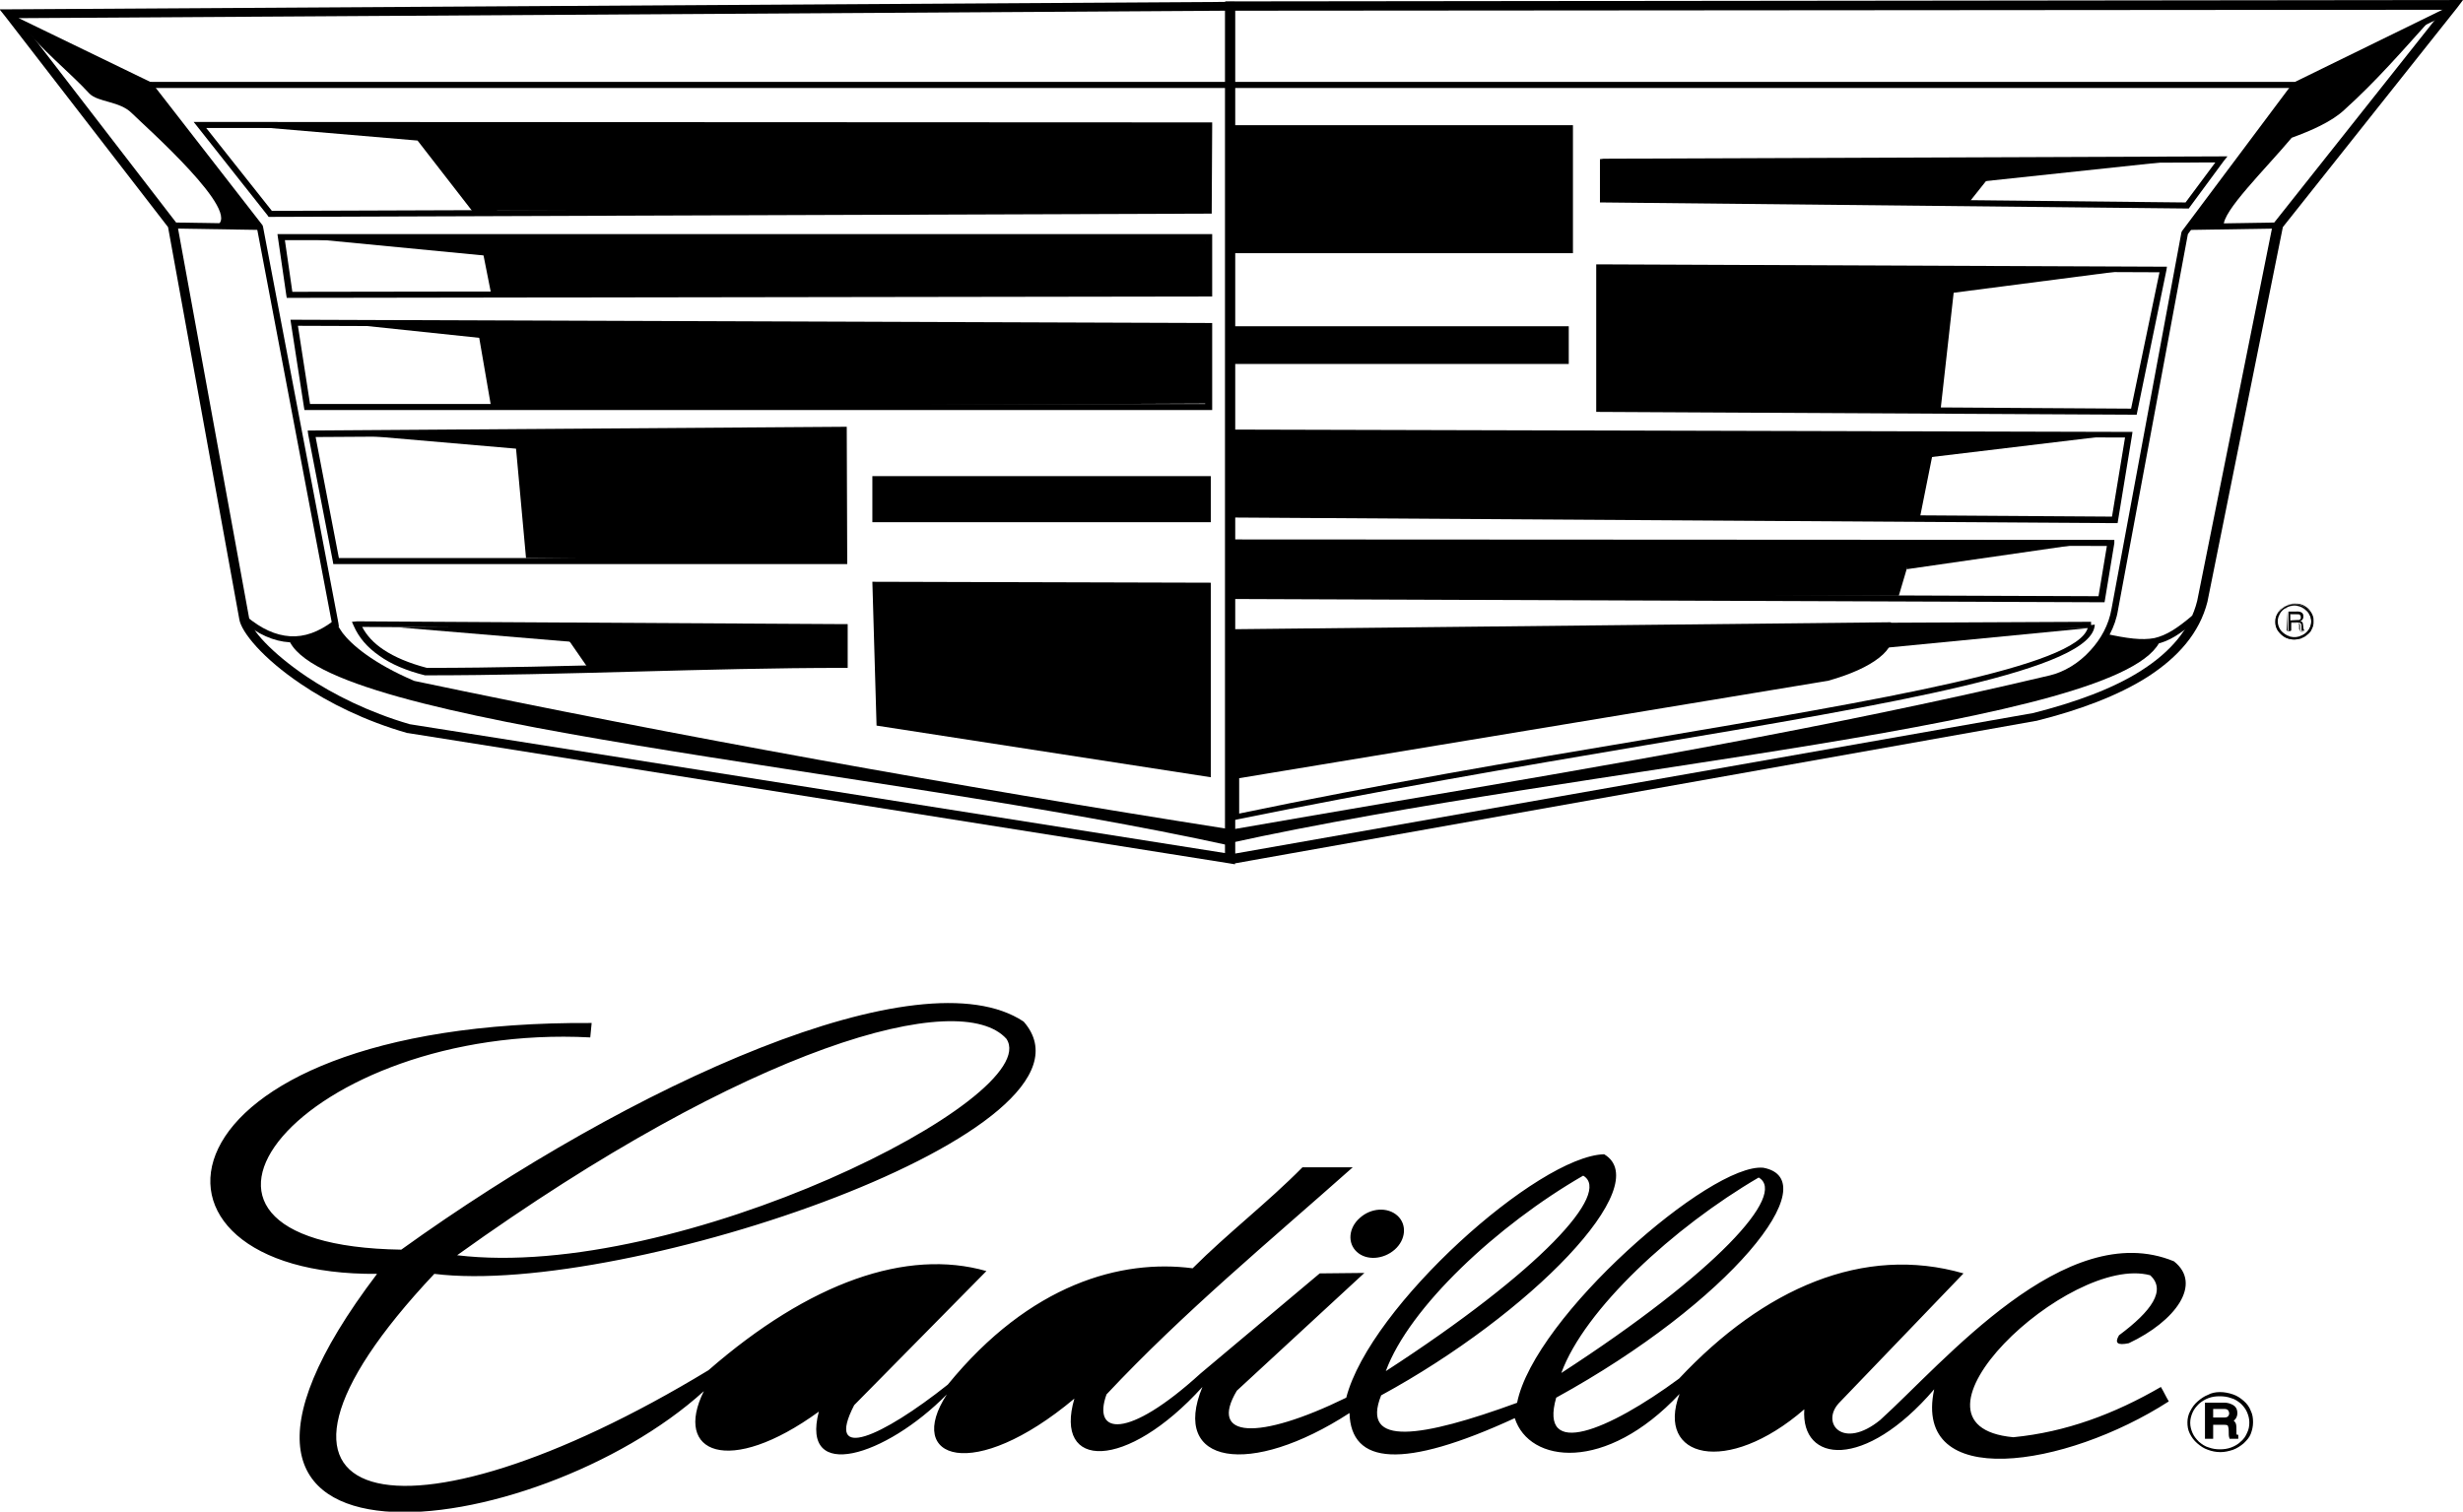 <svg xmlns="http://www.w3.org/2000/svg" viewBox="286.9 259 529.1 324.8"><style type="text/css">  
	.st0{fill:#000000;}
	.st1{fill:#000000;stroke:#000000;stroke-width:0.661;stroke-miterlimit:22.926;}
</style><path class="st0" d="M586.9 529.2C586.9 529.1 586.9 529.1 586.9 529.2 586.9 529.2 586.9 529.2 586.9 529.2L586.9 529.2z"/><path class="st0" d="M413.7 481.9c-61.4-3.2-101.3 44.7-40.6 45.6 49.5-35.6 111.6-63.7 133.7-49 20.4 23.3-85.9 59.3-126.6 54.2 -48.3 51.3-7.2 60.8 58.9 20.7 21.7-18.9 42.6-26.2 59.7-21.3l-28.4 28.8c-6.4 12.4 6 6.8 20.1-4.4 17.7-21.7 37.3-27 52.6-25 7.5-7.5 16.1-14.1 23.6-21.7h10.8c-17.9 15.9-36.4 31.2-52.9 48.8 -3.1 8.6 4.4 9.9 20.2-4.5l25.6-21.5 9.6-0.1 -27.4 25.3c-6.1 10.2 4.5 10.8 23.5 1.5 5.1-19.7 41.2-51.9 55.4-52.3 11.2 6.6-15.9 34.4-47.9 51.8 -4.5 11.2 8.7 9.1 29.2 1.6 3.7-18.5 41.6-51.6 52.9-50.5 13.8 2.6-7 28.8-44.5 49.4 -3.8 13.3 11.2 7.1 26.4-4.1 18.2-19.4 39.6-28.8 61.1-22.6l-26.8 27.9c-3.9 4.3 0.9 10.1 8.9 3.6 13.7-12.4 39.8-43.7 63.1-34.1 6.2 4.9 0.3 12.9-9.7 17.6 -2.4 0.5-3.1 0-2.1-1.7 7-5.2 10.2-9.7 6.7-12.9 -17.4-4.7-56.5 32.3-29.4 34.8 11.3-1.1 21.7-5 31.7-10.8 0.6 1 1.1 2.1 1.7 3.1 -22.2 14.3-55.1 19.4-50.4-2.6 -15 17.5-28.7 15.8-27.9 4.3 -16.6 14.4-32 10.5-26.8-3.3 -15.9 17-32.3 14.9-35.4 5.2 -24.1 11.1-35.2 10-35.5-1.1 -21.4 13.9-38.5 11.1-31.6-5.6 -16.4 18.1-32 17.8-27.5 2.5 -21.7 18.2-36.5 13.1-27.4-0.9 -13.2 13.4-31.5 19-27.5 3.7 -19.4 14.1-31.3 8.9-24.7-4.4 -36.1 32.8-123.1 44.5-70.2-25.2 -56.4 0.5-49.9-54.5 46.1-53.9L413.7 481.9 413.7 481.9zM385.1 528.7c47.4 5.7 126.4-33.9 118-46.5C493.2 471.2 448.2 483.4 385.1 528.7L385.1 528.7zM488.1 533.6c-16.5 20-29.3 30.9-37.2 32.4 -6.3 1.2-7.2-1.4-5.2-5.9C451.8 547.9 473.5 533.8 488.1 533.6L488.1 533.6zM537.6 533.9c-16.5 20-29.3 30.9-37.2 32.4 -6.3 1.2-7.2-1.4-5.2-5.9C501.3 548.1 523 534.1 537.6 533.9L537.6 533.9zM697 534.1c-16.5 20-29.3 30.9-37.2 32.4 -6.3 1.2-7.2-1.4-5.2-5.9C660.7 548.4 682.4 534.3 697 534.1L697 534.1zM587.1 520.2c2.1 1.9 1.8 5.2-0.6 7.3 -2.4 2.1-6 2.4-8.1 0.5 -2.1-1.9-1.8-5.2 0.6-7.3C581.4 518.5 585 518.3 587.1 520.2L587.1 520.2zM584.6 553.6c33.3-21.6 48.6-38.4 42.4-42C608.6 522.2 589.6 539.9 584.6 553.6L584.6 553.6zM622.3 554c33.3-21.6 48.6-38.4 42.4-42C646.4 522.7 627.3 540.3 622.3 554L622.3 554z"/><path class="st0" d="M770.1 564.6c0-0.8-0.2-1.5-0.5-2.2 -0.3-0.7-0.8-1.3-1.3-1.8 -0.6-0.5-1.3-1-2.1-1.2 -0.8-0.3-1.6-0.4-2.5-0.4 -0.8 0-1.6 0.1-2.4 0.4 -0.8 0.3-1.4 0.7-2 1.2 -0.6 0.6-1.1 1.2-1.4 1.9 -0.3 0.7-0.5 1.4-0.5 2.2 0 0.8 0.2 1.5 0.5 2.2 0.3 0.7 0.8 1.3 1.4 1.9 0.6 0.5 1.3 1 2.1 1.2 0.8 0.3 1.6 0.4 2.4 0.4 0.8 0 1.6-0.1 2.4-0.4 0.8-0.3 1.5-0.7 2.1-1.3 0.6-0.5 1-1.1 1.3-1.8C770 566.1 770.1 565.4 770.1 564.6L770.1 564.6zM763.8 558.1c1 0 1.9 0.2 2.8 0.5 0.9 0.3 1.6 0.8 2.3 1.4 0.7 0.6 1.2 1.3 1.5 2.1 0.4 0.8 0.5 1.6 0.5 2.5 0 0.9-0.2 1.7-0.5 2.5 -0.3 0.8-0.9 1.4-1.5 2 -0.7 0.6-1.5 1.1-2.3 1.4 -0.9 0.3-1.8 0.5-2.7 0.5 -1 0-1.9-0.2-2.7-0.5 -0.9-0.3-1.6-0.8-2.3-1.4 -0.7-0.6-1.2-1.3-1.6-2.1 -0.4-0.8-0.5-1.6-0.5-2.4 0-0.8 0.2-1.7 0.6-2.4 0.4-0.8 0.9-1.5 1.6-2.1 0.7-0.6 1.4-1.1 2.2-1.4C761.9 558.3 762.8 558.1 763.8 558.1L763.8 558.1z"/><path class="st1" d="M760.9 567.8v-7.1h3.8c0.7 0 1.3 0.2 1.8 0.5 0.5 0.3 0.7 0.8 0.7 1.4 0 0.8-0.4 1.3-1.1 1.7 0.4 0.1 0.7 0.4 0.8 0.7 0.1 0.3 0.1 0.8 0.1 1.4 0 0.2 0 0.4 0 0.6 0 0.2 0.1 0.3 0.1 0.4 0.1 0.1 0.2 0.2 0.3 0.2v0.2h-1.3c-0.1-0.3-0.1-0.7-0.1-1.3 0-0.6-0.1-1-0.2-1.3 -0.2-0.3-0.5-0.4-1.1-0.4H762v3L760.9 567.8 760.9 567.8zM762 563.9h2.7c0.4 0 0.8-0.1 1-0.3 0.2-0.2 0.4-0.5 0.4-0.9 0-0.3-0.1-0.6-0.3-0.9 -0.2-0.2-0.5-0.4-1-0.4H762V563.9L762 563.9z"/><path class="st0" d="M552.2 260.3v183.2 1.2l-1.2-0.2 -176.5-28 -0.1 0c-9.1-2.6-16.9-6.5-22.8-10.5 -8.2-5.5-12.9-11.2-13.3-14v0L323 307.8 288 262.5l-1.2-1.5 2 0 262.3-1.6 1 0L552.2 260.3 552.2 260.3zM550.1 442.3V261.3l-259.2 1.6 33.9 44 0.2 0.4 15.4 84.4 0 0.1c0.2 2.3 4.7 7.4 12.4 12.6 5.7 3.8 13.2 7.6 22.1 10.2L550.1 442.3 550.1 442.3z"/><path class="st0" d="M552.2 261.3v181.1l171.5-30.2c9-2.3 17.1-5.2 23.3-9.2 6.1-3.9 10.4-8.8 11.9-14.9h0l16.2-80.7 0.2-0.4 36.4-45.9L552.2 261.3 552.2 261.3zM550.1 443.5V260.3l0-1h1.1l262.7-0.3 2.1 0 -1.2 1.6 -37.5 47.2 -16.2 80.5 0 0c-1.7 6.7-6.3 11.9-12.8 16.1 -6.4 4.1-14.8 7.2-24 9.5l-0.1 0 -172 30.6 -2.1-0.6V443.5L550.1 443.5z"/><path class="st0" d="M290.1 262.5l29.3 14.2 0.2 0.2 23.7 30.5 0.1 0.3 16.2 85.2 0.1 0.7 -0.1 0c0.2 0.4 0.5 0.8 0.9 1.4 1.9 2.5 6.5 6.5 15.4 10.3 28.5 6 57.4 11.6 86.6 16.9 29.3 5.3 58.9 10.3 88.8 15l-0.2 1.3c-29.9-4.7-59.6-9.7-88.8-15 -29.2-5.3-58.2-10.9-86.8-16.9l-0.1 0c-9.2-3.9-14-8.2-16-10.8 -0.5-0.7-0.9-1.3-1.1-1.7 -0.2-0.5-0.3-0.9-0.1-1.2L342.1 308l-23.5-30.3 -29.1-14.1L290.1 262.5 290.1 262.5z"/><polygon class="st0" points="319 276.6 779.9 276.6 812.8 260.5 813.4 261.7 780.4 277.8 780 277.9 319 277.9 "/><polygon class="st0" points="547.2 286.4 546.5 304.3 390 304.2 375.7 285.8 "/><polygon class="st0" points="546.5 321.5 545.9 310 390 310 392.4 322.1 "/><polygon class="st0" points="546.5 345.7 546.5 329 389.4 329 392.4 346.4 "/><polygon class="st0" points="397.4 351.5 468.2 351.5 468.3 379.5 399.9 378.9 "/><polygon class="st0" points="474.3 361.3 547 361.3 547 371.2 474.3 371.2 "/><polygon class="st0" points="551.2 329.1 623.9 329.1 623.9 337.2 551.2 337.2 "/><polygon class="st0" points="631.4 293.8 716.8 293.8 709.8 302.6 631.4 301.8 "/><polygon class="st0" points="468.4 393.7 407.1 393.7 413.4 402.8 468.4 401.8 "/><polygon class="st0" points="474.3 384 475.2 414.9 547 426 547 384.2 "/><polygon class="st0" points="551.2 285.9 624.8 285.9 624.8 313.4 551.2 313.4 "/><polygon class="st0" points="630.5 316.4 707.2 316.4 703.8 346.8 630.5 346.8 "/><polygon class="st0" points="551.2 351.9 551.2 369.5 699.3 370.4 703 351.9 "/><polygon class="st0" points="551.2 375.5 551.2 387 694.8 387 698.2 375.5 "/><path class="st0" d="M551.2 394.2v31.4c41.1-6.6 82.3-13.3 123.4-19.9 12.5-2.5 19.1-7.2 18.5-13L551.2 394.2 551.2 394.2z"/><path class="st0" d="M780.6 277.6l-23.7 31.7 -15 80.7h0c-0.6 3.8-2.5 7-4.8 9.6 -2.8 3-6.3 5-9.4 5.8 -47.3 11.2-95.3 19.4-143.2 27.5 -11 1.9-21.9 3.7-33.1 5.7l-0.3-1.3c10.9-1.9 22-3.8 33.1-5.7 47.9-8.1 95.9-16.3 143.1-27.5 2.9-0.7 6.1-2.5 8.7-5.4 2.2-2.4 3.9-5.4 4.5-8.9l0 0 15-80.8 0.1-0.3 23.8-31.8L780.6 277.6 780.6 277.6z"/><polygon class="st0" points="324 306.8 342.7 307.1 342.7 308.4 323.9 308.1 "/><polygon class="st0" points="776.3 308.1 757.5 308.4 757.5 307.1 776.3 306.8 "/><path class="st0" d="M545.9 286.6l-214.7-0.1 14.1 17.8 200.5-0.7L545.9 286.6 545.9 286.6zM329.8 285.2l216.8 0.1h0.7l0 0.7 -0.1 18.3 0 0.6 -0.7 0L345 305.6l-0.4 0 -0.2-0.3 -15.1-19.1 -0.8-1L329.8 285.2 329.8 285.2z"/><path class="st0" d="M348.1 310.6l1.6 11.1 196.1-0.3v-10.8L348.1 310.6 348.1 310.6zM348.4 322.4l-1.8-12.4 -0.1-0.7 0.8 0 199.3 0h0.7v0.7 12.1 0.6l-0.7 0L349.1 323l-0.6 0L348.4 322.4 348.4 322.4z"/><path class="st0" d="M350.9 329l2.6 16.8h192.3v-16.1L350.9 329 350.9 329zM352.2 346.5l-2.8-18.1 -0.1-0.7 0.8 0 196.5 0.7 0.7 0v0.6 17.4 0.7h-0.7H352.9h-0.6L352.2 346.5 352.2 346.5z"/><path class="st0" d="M354.7 352.9l5 26h107.9l-0.1-26.7L354.7 352.9 354.7 352.9zM358.4 379.6l-5.3-27.3 -0.1-0.8 0.8 0 114.3-0.8 0.7 0 0 0.7 0.1 28.1 0 0.7h-0.7H359.1l-0.6 0L358.4 379.6 358.4 379.6z"/><path class="st0" d="M363.6 392.5l104.7 0.6 0.7 0v0.6 8.1 0.7h-0.7c-15 0-29.9 0.4-44.9 0.8 -15 0.4-30 0.8-45 0.8l-0.2 0c-4-1-7.3-2.4-9.8-4.2 -2.6-1.8-4.4-3.9-5.5-6.4l-0.4-0.9L363.6 392.5 363.6 392.5zM467.6 394.3l-102.9-0.6c1 1.9 2.5 3.5 4.6 4.9 2.4 1.6 5.5 2.9 9.3 3.9 14.9 0 29.9-0.4 44.8-0.8 14.7-0.4 29.5-0.7 44.2-0.8L467.6 394.3 467.6 394.3z"/><path class="st0" d="M631.4 293.1l132.7-0.5 1.3 0 -0.8 1 -7.3 9.9 -0.2 0.3 -0.4 0 -125.4-1.3 -0.7 0v-0.6 -8.1 -0.6L631.4 293.1 631.4 293.1zM762.8 293.9l-130.7 0.5v6.8l124.3 1.3L762.8 293.9 762.8 293.9z"/><path class="st0" d="M752.3 317l-6.3 30.6 -0.1 0.5 -0.6 0 -114.8-0.6 -0.7 0v-0.6 -30.4 -0.7l0.7 0 121.1 0.5 0.8 0L752.3 317 752.3 317zM744.7 346.8l6.1-29.3L631.2 317v29.1L744.7 346.8 744.7 346.8z"/><path class="st0" d="M744.9 352.5l-3 18.3 -0.1 0.6 -0.6 0 -188.7-1.2 -0.7 0v-0.6 -17.6 -0.7l0.7 0 191.7 0.5 0.8 0L744.9 352.5 744.9 352.5zM740.6 370l2.8-17 -190.2-0.5v16.3L740.6 370 740.6 370z"/><path class="st0" d="M741.1 375.7l-2 12.1 -0.1 0.6 -0.6 0L552 387.7l-0.7 0V387v-11.5 -0.6h0.7l188.3 0.1 0.8 0L741.1 375.7 741.1 375.7zM737.7 387.1l1.8-10.8 -186.8-0.1v10.2L737.7 387.1 737.7 387.1z"/><path class="st0" d="M736.9 393.2c-0.4 9.7-42.3 16.8-97 26 -27.2 4.6-57.5 9.8-87.4 15.9l-0.9 0.2v-0.8 -8.9 -0.5l0.6-0.1 126.9-21c4.8-1.3 8.3-2.9 10.5-4.7 2.1-1.7 3-3.6 2.6-5.8l-0.1-0.7 0.8 0 43.2-0.2 0 0.7L736.9 393.2 736.9 393.2zM639.7 418c52.6-8.9 93.3-15.8 95.7-24.1l-41.6 0.2c0.1 2.3-0.9 4.4-3.2 6.2 -2.4 1.9-6.1 3.6-11.1 5l-0.1 0 -126.3 20.9v7.6C582.8 427.6 612.8 422.5 639.7 418L639.7 418z"/><path class="st0" d="M339.8 391.4c3.2 2.7 6.3 4.1 9.4 4.3 3.1 0.2 6.1-0.9 9.2-3.2l0.9 1c-3.4 2.5-6.7 3.7-10.2 3.5 -3.4-0.2-6.8-1.7-10.3-4.6L339.8 391.4 339.8 391.4z"/><path class="st0" d="M758.7 392.3c-3.4 2.9-5.8 4.5-8.7 5.1 -2.9 0.6-6.2 0.2-11.4-1l0.3-1.3c5 1.1 8.1 1.5 10.8 1 2.6-0.6 4.9-2.1 8.1-4.8L758.7 392.3 758.7 392.3z"/><path class="st0" d="M778.3 390.4h1.7c0.4 0 0.7 0 1 0.1 0.2 0.1 0.4 0.2 0.5 0.3 0.1 0.2 0.2 0.4 0.2 0.6 0 0.3-0.1 0.5-0.2 0.7 -0.1 0.2-0.3 0.3-0.6 0.3l0 0c0.2 0 0.4 0.1 0.5 0.2 0.1 0.1 0.2 0.2 0.2 0.4 0 0.2 0.1 0.4 0.1 0.8 0 0.1 0 0.3 0.1 0.4 0 0.2 0.1 0.2 0.2 0.3v0h-0.6c-0.1-0.1-0.1-0.2-0.1-0.3s0-0.3 0-0.4c0-0.1 0-0.3 0-0.4 0-0.2-0.1-0.3-0.1-0.4 -0.1-0.1-0.2-0.2-0.3-0.2 -0.2 0-0.4-0.1-0.8-0.1h-1v1.8l-0.6 0V390.4L778.3 390.4zM778.9 390.9v1.4h1.4c0.6 0 0.9-0.2 0.9-0.7 0-0.3-0.1-0.5-0.3-0.6 -0.2-0.1-0.4-0.1-0.8-0.1H778.9L778.9 390.9zM779.8 396.4c-0.7 0-1.4-0.2-2-0.5 -0.6-0.3-1.1-0.8-1.5-1.4 -0.4-0.6-0.6-1.2-0.6-1.9 0-0.7 0.2-1.3 0.6-1.9 0.4-0.6 0.9-1 1.5-1.4 0.6-0.3 1.3-0.5 2-0.5 0.7 0 1.4 0.2 2 0.5 0.6 0.3 1.1 0.8 1.5 1.4 0.4 0.6 0.5 1.2 0.5 1.9 0 0.7-0.2 1.3-0.5 1.9 -0.4 0.6-0.9 1-1.5 1.4C781.2 396.2 780.6 396.4 779.8 396.4L779.8 396.4zM779.8 395.9c0.7 0 1.3-0.2 1.8-0.5 0.6-0.3 1-0.7 1.3-1.2 0.3-0.5 0.5-1.1 0.5-1.7 0-0.6-0.2-1.2-0.5-1.7 -0.3-0.5-0.8-0.9-1.3-1.2 -0.6-0.3-1.2-0.5-1.8-0.5 -0.6 0-1.3 0.2-1.8 0.5 -0.6 0.3-1 0.7-1.3 1.2 -0.3 0.5-0.5 1.1-0.5 1.7 0 0.6 0.2 1.2 0.5 1.7 0.3 0.5 0.8 0.9 1.3 1.2C778.6 395.8 779.2 395.9 779.8 395.9L779.8 395.9z"/><path class="st0" d="M778.3 390.4h1.7c0.2 0 0.4 0 0.6 0 0.2 0 0.3 0 0.4 0.1 0.1 0 0.2 0.1 0.3 0.1 0.1 0.1 0.2 0.1 0.2 0.2 0.1 0.1 0.1 0.2 0.1 0.3 0 0.1 0.1 0.2 0.1 0.4h0c0 0.1 0 0.3-0.1 0.4 0 0.1-0.1 0.2-0.2 0.3 -0.1 0.1-0.2 0.2-0.3 0.2 -0.1 0-0.2 0.1-0.3 0.1 0.1 0 0.2 0 0.2 0.1 0.1 0 0.1 0.1 0.2 0.1l0 0c0.1 0 0.1 0.1 0.1 0.2 0 0.1 0.1 0.1 0.1 0.2 0 0.1 0 0.2 0 0.3 0 0.1 0 0.3 0 0.5 0 0.1 0 0.1 0 0.2 0 0.1 0 0.1 0 0.2 0 0.1 0 0.1 0.1 0.2 0 0 0.1 0.1 0.1 0.1l0 0v0 0 0h0 -0.6 0v0c0 0-0.1-0.1-0.1-0.2 0-0.1 0-0.1-0.1-0.2 0-0.1 0-0.1 0-0.2 0-0.1 0-0.1 0-0.2l0-0.2 0-0.2c0-0.1 0-0.2 0-0.2h0c0-0.1 0-0.1-0.1-0.2 0 0-0.1-0.1-0.1-0.1 -0.1 0-0.1-0.1-0.2-0.1l0 0c-0.1 0-0.2 0-0.3-0.1 -0.1 0-0.3 0-0.4 0l0 0h-1v1.8 0h0l-0.6 0h0v0L778.3 390.4 778.3 390.4 778.3 390.4 778.3 390.4zM780 390.4h-1.7v4.2l0.6 0v-1.8 0h0 1l0 0c0.2 0 0.3 0 0.4 0 0.1 0 0.2 0 0.3 0.1 0.1 0 0.2 0 0.2 0.1 0.1 0 0.1 0.1 0.1 0.1 0 0 0.1 0.1 0.1 0.2l0 0c0 0.1 0 0.1 0 0.2l0 0 0 0.2 0 0.2 0 0c0 0.1 0 0.1 0 0.2 0 0.1 0 0.1 0 0.2l0 0c0 0.1 0 0.1 0 0.2 0 0.1 0 0.1 0.1 0.2h0.6v0c0 0-0.1 0-0.1-0.1 0 0-0.1-0.1-0.1-0.2l0 0c0-0.1 0-0.2 0-0.2 0-0.1 0-0.1 0-0.2 0-0.2 0-0.3 0-0.5 0-0.1 0-0.2-0.1-0.3l0 0c0-0.1 0-0.2-0.1-0.2 0-0.1-0.1-0.1-0.1-0.2 0 0-0.1-0.1-0.2-0.1 -0.1 0-0.2-0.1-0.3-0.1v0c0.1 0 0.2 0 0.3-0.1 0.1-0.1 0.2-0.1 0.3-0.2 0.1-0.1 0.1-0.2 0.2-0.3 0-0.1 0.1-0.2 0.1-0.4l0 0c0-0.1 0-0.3-0.1-0.4 0-0.1-0.1-0.2-0.1-0.3l0 0c-0.1-0.1-0.1-0.1-0.2-0.2 -0.1-0.1-0.2-0.1-0.3-0.1l0 0c-0.1 0-0.3-0.1-0.4-0.1C780.4 390.4 780.2 390.4 780 390.4L780 390.4zM778.9 390.9v1.4h1.4c0.3 0 0.5-0.1 0.7-0.2 0.1-0.1 0.2-0.3 0.2-0.5 0-0.1 0-0.2-0.1-0.3l0 0c0-0.1-0.1-0.2-0.2-0.2 -0.1-0.1-0.2-0.1-0.3-0.1 -0.1 0-0.3 0-0.5 0H778.9L778.9 390.9zM778.9 392.3v-1.4 0h0 1.3c0.2 0 0.3 0 0.5 0 0.1 0 0.2 0.1 0.3 0.1 0.1 0.1 0.1 0.1 0.2 0.2l0 0c0 0.1 0.1 0.2 0.1 0.3 0 0.2-0.1 0.4-0.2 0.5 -0.2 0.1-0.4 0.2-0.7 0.2L778.9 392.3 778.9 392.3 778.9 392.3 778.9 392.3zM779.8 396.4c-0.4 0-0.7 0-1.1-0.1 -0.3-0.1-0.7-0.2-1-0.4 -0.3-0.2-0.6-0.4-0.8-0.6 -0.2-0.2-0.5-0.5-0.7-0.8 -0.2-0.3-0.3-0.6-0.4-0.9 -0.1-0.3-0.1-0.6-0.1-1 0-0.3 0-0.7 0.1-1 0.1-0.3 0.2-0.6 0.4-0.9 0.2-0.3 0.4-0.6 0.6-0.8 0.3-0.2 0.5-0.4 0.8-0.6 0.3-0.2 0.6-0.3 1-0.4 0.3-0.1 0.7-0.1 1.1-0.1 0.4 0 0.7 0 1.1 0.1 0.3 0.1 0.7 0.2 1 0.4 0.3 0.2 0.6 0.4 0.8 0.6 0.3 0.2 0.5 0.5 0.6 0.8 0.2 0.3 0.3 0.6 0.4 0.9 0.1 0.3 0.1 0.6 0.1 1 0 0.3 0 0.7-0.1 1 -0.1 0.3-0.2 0.6-0.4 0.9s-0.4 0.6-0.6 0.8c-0.3 0.2-0.5 0.4-0.8 0.6 -0.3 0.2-0.6 0.3-1 0.4C780.5 396.3 780.2 396.4 779.8 396.4L779.8 396.4zM778.8 396.2c0.3 0.1 0.7 0.1 1.1 0.1 0.4 0 0.7 0 1.1-0.1 0.3-0.1 0.7-0.2 1-0.4 0.3-0.2 0.6-0.4 0.8-0.6 0.2-0.2 0.5-0.5 0.6-0.8 0.2-0.3 0.3-0.6 0.4-0.9 0.1-0.3 0.1-0.6 0.1-1 0-0.3 0-0.7-0.1-1 -0.1-0.3-0.2-0.6-0.4-0.9 -0.2-0.3-0.4-0.6-0.6-0.8 -0.2-0.2-0.5-0.4-0.8-0.6 -0.3-0.2-0.6-0.3-1-0.4 -0.3-0.1-0.7-0.1-1.1-0.1 -0.4 0-0.7 0-1.1 0.1 -0.3 0.1-0.7 0.2-1 0.4 -0.3 0.2-0.6 0.4-0.8 0.6 -0.2 0.2-0.5 0.5-0.6 0.8 -0.2 0.3-0.3 0.6-0.4 0.9 -0.1 0.3-0.1 0.6-0.1 1 0 0.3 0 0.7 0.1 1 0.1 0.3 0.2 0.6 0.4 0.9 0.2 0.3 0.4 0.6 0.6 0.8 0.3 0.2 0.5 0.4 0.8 0.6C778.1 396 778.4 396.1 778.8 396.2L778.8 396.2zM779.8 395.9c0.3 0 0.6 0 0.9-0.1 0.3-0.1 0.6-0.2 0.9-0.3 0.3-0.2 0.5-0.3 0.7-0.5 0.2-0.2 0.4-0.4 0.6-0.7 0.2-0.3 0.3-0.5 0.4-0.8 0.1-0.3 0.1-0.6 0.1-0.9l0 0c0-0.3 0-0.6-0.1-0.9 -0.1-0.3-0.2-0.5-0.4-0.8 -0.2-0.3-0.3-0.5-0.6-0.7 -0.2-0.2-0.5-0.4-0.7-0.5 -0.3-0.1-0.6-0.3-0.9-0.3 -0.3-0.1-0.6-0.1-0.9-0.1l0 0c-0.3 0-0.6 0-0.9 0.1 -0.3 0.1-0.6 0.2-0.9 0.3 -0.3 0.2-0.5 0.3-0.7 0.5 -0.2 0.2-0.4 0.4-0.6 0.7 -0.2 0.3-0.3 0.5-0.4 0.8 -0.1 0.3-0.1 0.6-0.1 0.9 0 0.3 0 0.6 0.1 0.9 0.1 0.3 0.2 0.5 0.4 0.8 0.2 0.3 0.4 0.5 0.6 0.7s0.5 0.4 0.7 0.5c0.3 0.1 0.6 0.3 0.9 0.3C779.2 395.9 779.5 395.9 779.8 395.9L779.8 395.9 779.8 395.9zM780.8 395.8c-0.3 0.1-0.6 0.1-0.9 0.1l0 0c-0.3 0-0.6 0-0.9-0.1 -0.3-0.1-0.6-0.2-0.9-0.3 -0.3-0.1-0.5-0.3-0.8-0.5 -0.2-0.2-0.4-0.4-0.6-0.7 -0.2-0.3-0.3-0.5-0.4-0.8 -0.1-0.3-0.1-0.6-0.1-0.9 0-0.3 0-0.6 0.1-0.9 0.1-0.3 0.2-0.6 0.4-0.8 0.2-0.3 0.4-0.5 0.6-0.7 0.2-0.2 0.5-0.4 0.8-0.5s0.6-0.3 0.9-0.3c0.3-0.1 0.6-0.1 0.9-0.1l0 0c0.3 0 0.6 0 0.9 0.1 0.3 0.1 0.6 0.2 0.9 0.3l0 0c0.3 0.2 0.5 0.3 0.7 0.5 0.2 0.2 0.4 0.4 0.6 0.7 0.2 0.3 0.3 0.5 0.4 0.8 0.1 0.3 0.1 0.6 0.1 0.9l0 0c0 0.3 0 0.6-0.1 0.9 -0.1 0.3-0.2 0.5-0.4 0.8 -0.2 0.3-0.3 0.5-0.6 0.7 -0.2 0.2-0.5 0.4-0.7 0.5C781.4 395.6 781.1 395.8 780.8 395.8L780.8 395.8z"/><path class="st0" d="M291.8 264.4c3.5 4.9 10.2 10.2 14.3 14.7 1.9 1.9 6.5 1.6 9.1 4.2 2.7 2.7 24.3 21.7 18.1 24.2l9.4 0.1L319 277.2 291.8 264.4 291.8 264.4z"/><path class="st0" d="M358.4 393.3c-3.7 2.6-5.6 3.7-9.5 3 6.9 18.7 125.5 27.5 202.3 44.4 0-0.9 0-1.9 0-2.8 -59-9-117.6-19.4-175.5-31.9C367.6 402.9 361.8 398.8 358.4 393.3L358.4 393.3z"/><path class="st0" d="M739.3 395.3c3.7 2.6 7.9 1.6 11.8 1 -6.8 18.7-123.5 27-200.3 43.9 0-0.9 0.4-1.8 0.4-2.8 59-9 115.3-19 173.2-31.6C732.4 402.9 735.9 400.8 739.3 395.3L739.3 395.3z"/><path class="st0" d="M809.3 262.9c-6.3 7-11.9 13.5-18.9 19.8 -2.7 2.5-7.1 4.4-11.2 5.9 -5.8 6.9-14.9 15.8-14.6 18.9 -2.4-0.1-4.8-0.2-7.2-0.3 7.5-10 15-20.1 22.6-30.1C789.8 272.5 799.6 267.7 809.3 262.9L809.3 262.9z"/><polygon class="st0" points="336.6 285.8 376.6 289.2 388.7 304.8 394.2 304.8 377.8 285.8 "/><polygon class="st0" points="350.5 310 393 314.1 391.3 310 "/><polygon class="st0" points="358.6 328.3 391.9 331.8 390.8 328.5 "/><polygon class="st0" points="360.7 352.2 398.9 355.5 397.7 352.1 "/><polygon class="st0" points="372.6 393.8 410.8 397 409.7 393.7 "/><polygon class="st0" points="715.7 293.4 711.7 298.1 756.7 293.3 "/><polygon class="st0" points="705.8 322 745.9 316.8 706.9 316.7 "/><polygon class="st0" points="701 357.3 741.8 352.4 701.7 352.3 "/><polygon class="st0" points="696.5 381.3 736 375.6 696.8 375.6 "/><polygon class="st0" points="691.8 398.2 736.1 393.9 693.1 393.4 "/></svg>